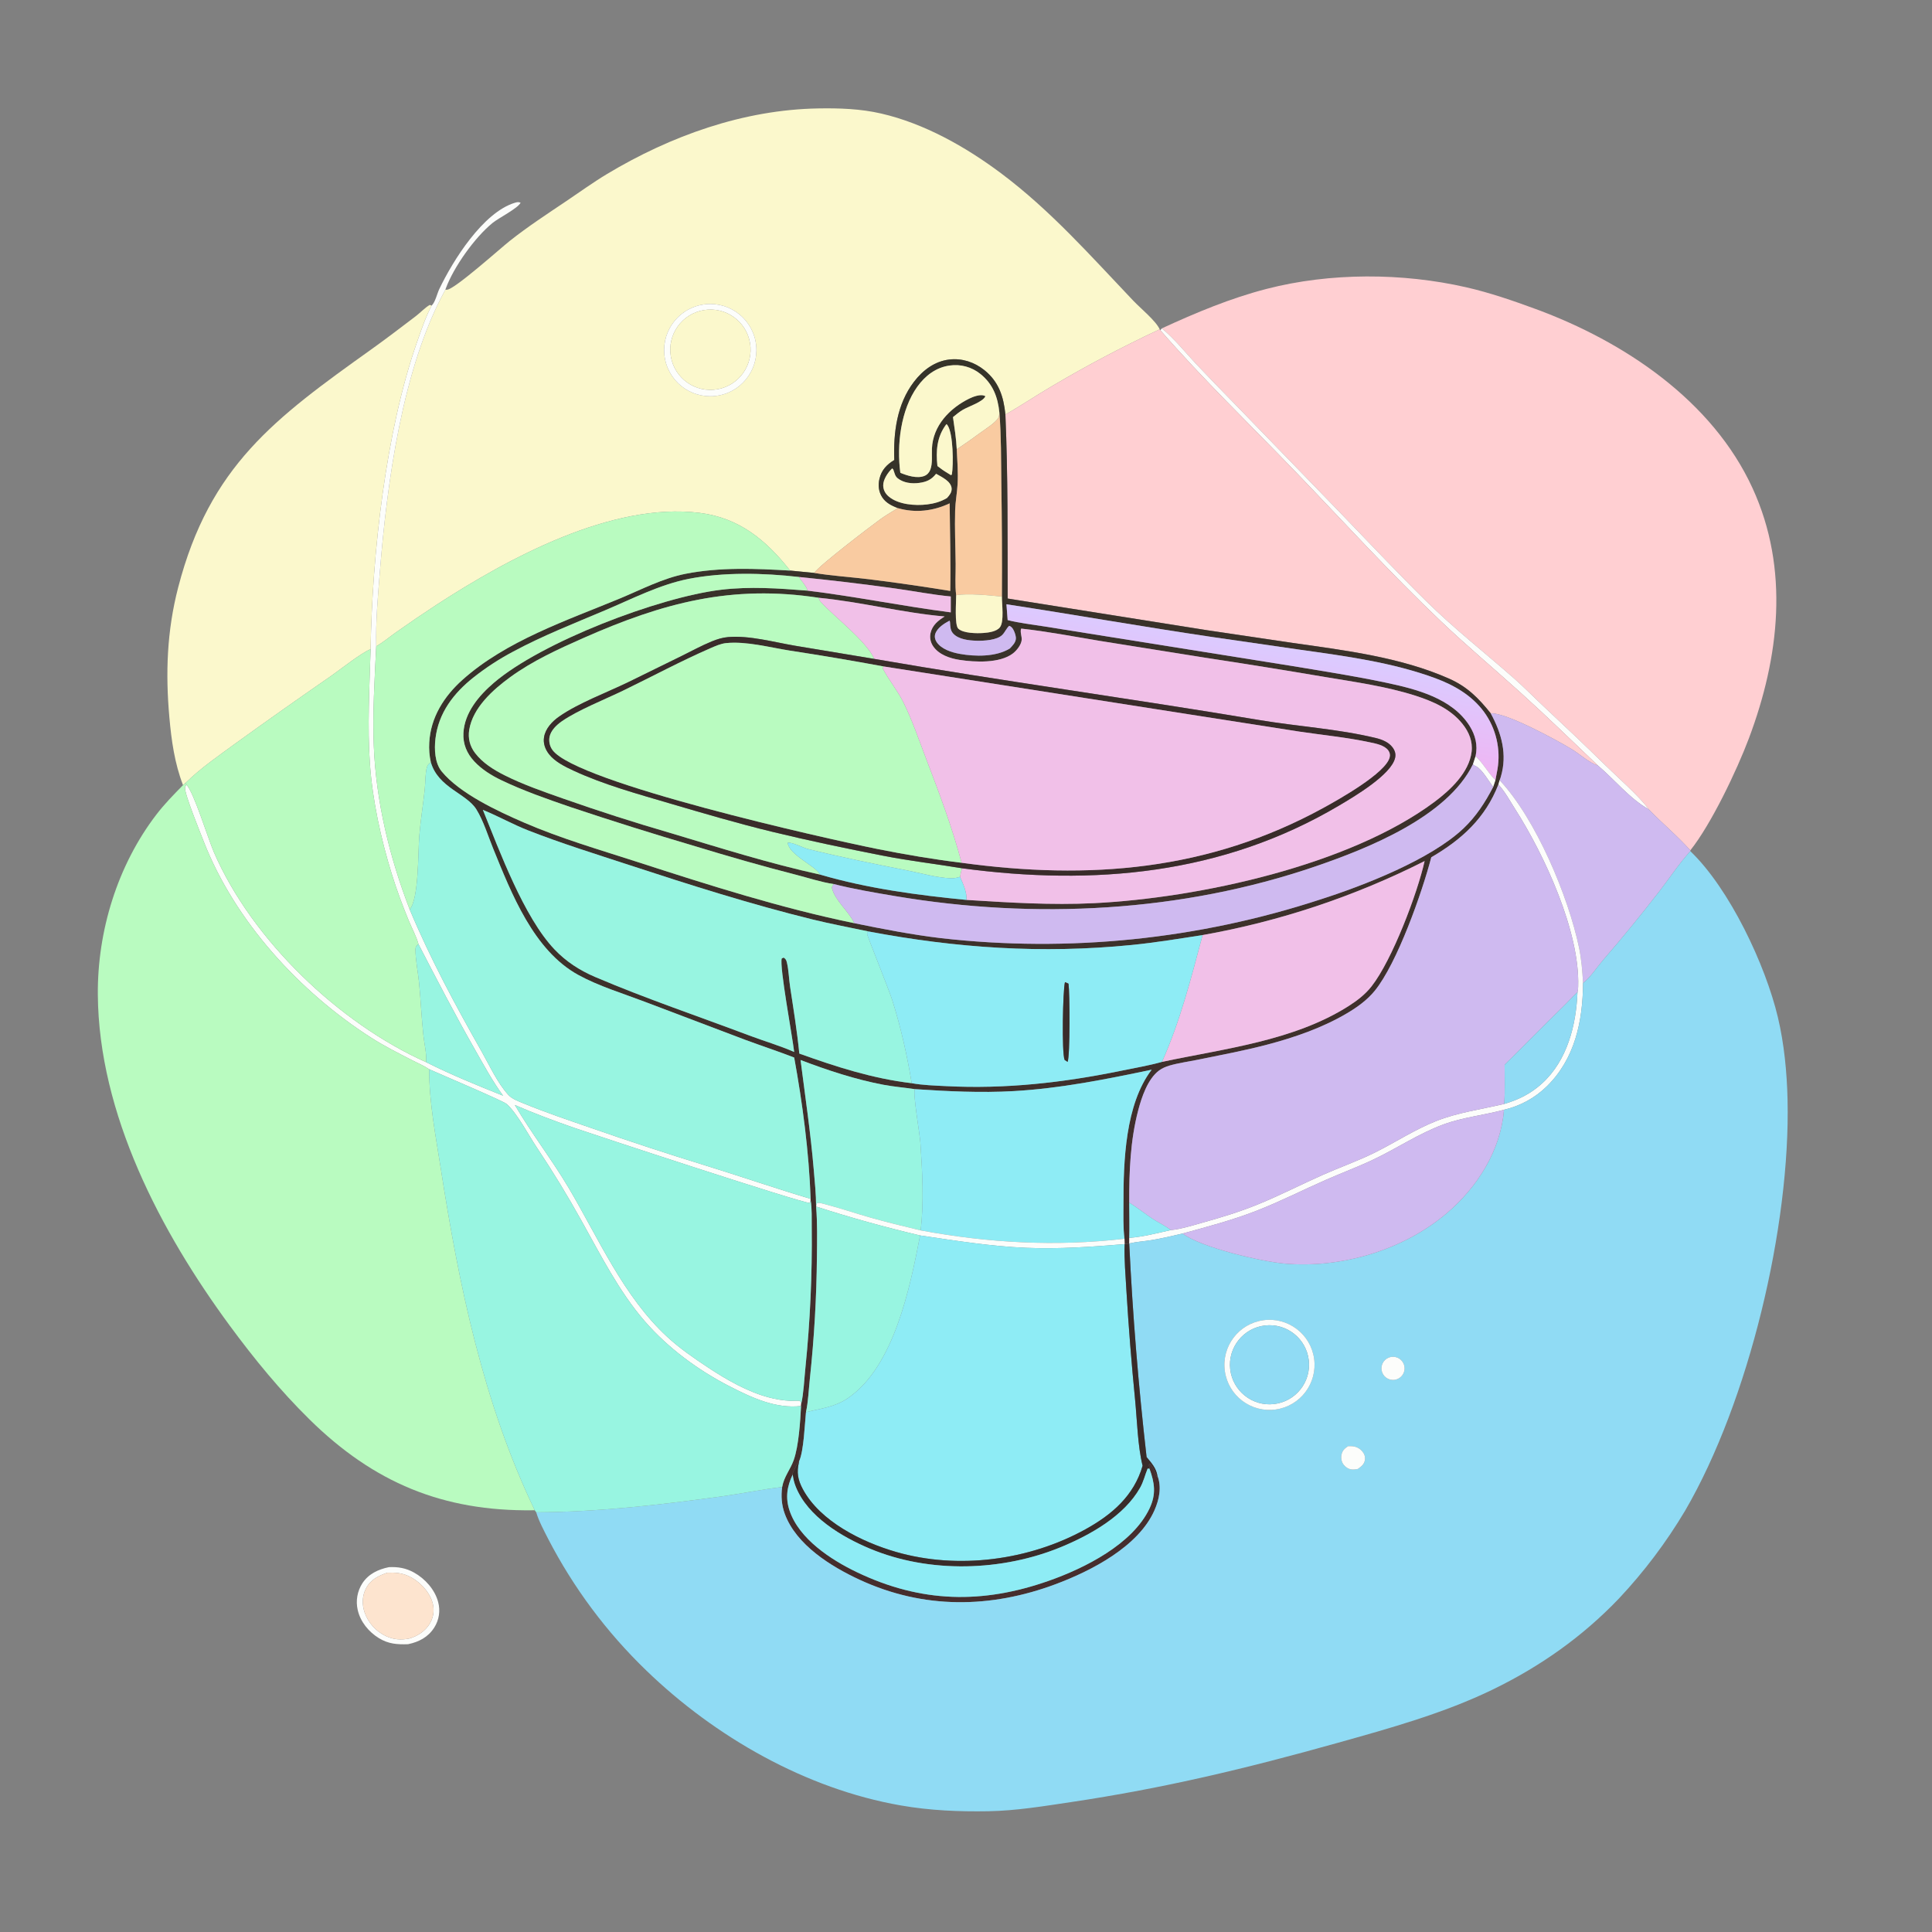 <svg width="1024" height="1024" viewBox="0 0 1024 1024" fill="none" xmlns="http://www.w3.org/2000/svg">
<rect x="0" y="0" width="1024" height="1024" fill="#808080" stroke="none"/>
<path d="M199.409 342.533C199.075 329.448 200.294 316.02 201.34 302.985C205.086 256.27 213.24 194.976 236.033 153.596C236.341 153.582 236.649 153.58 236.956 153.554C241.175 153.197 265.066 131.74 270.228 127.651C279.753 120.107 290.104 113.345 300.181 106.569C307.327 101.764 314.337 96.668 321.72 92.236C355.477 71.974 394.052 58.149 433.64 57.468C444.855 57.275 456.022 57.638 467.001 60.165C489.849 65.424 511.787 77.799 530.434 91.737C556.839 111.474 578.11 135.685 600.694 159.416C604.344 163.25 612.744 170.143 614.652 174.54C595.154 183.652 576.11 193.704 557.586 204.661C549.262 209.521 541.292 214.965 532.881 219.694C531.913 210.175 529.392 202.314 521.687 196.137C516.49 191.971 509.911 189.779 503.241 190.547C495.4 191.449 489.098 196.244 484.436 202.341C475.358 214.213 473.478 229.305 473.986 243.82C470.021 246.235 467.259 249.072 466.143 253.73C465.319 257.166 465.673 260.68 467.657 263.652C469.65 266.638 472.638 268 475.862 269.32C472.711 271.242 469.506 273.104 466.513 275.27C461.083 279.2 433.86 299.963 431.561 303.665C427.307 303.212 423.048 302.796 418.786 302.419C406.112 286.294 391.817 274.436 370.779 271.827C324.19 266.051 269.383 295.898 231.504 320.45C224.191 325.238 216.964 330.156 209.826 335.202C206.445 337.586 202.998 340.514 199.409 342.533ZM371.692 161.594C358.436 164.227 349.83 177.114 352.476 190.367C355.123 203.62 368.019 212.213 381.27 209.552C394.5 206.896 403.078 194.023 400.435 180.789C397.792 167.556 384.928 158.965 371.692 161.594Z" fill="#FBF8CC"/>
<path d="M236.033 153.596C213.24 194.976 205.086 256.27 201.34 302.985C200.294 316.02 199.075 329.448 199.409 342.533C198.549 360.077 197.422 377.924 198.128 395.479C199.31 424.866 206.545 454.675 217.146 482.024C228.024 508.071 241.422 532.876 255.324 557.419C259.48 564.756 263.733 574.106 269.446 580.33C271.511 582.579 275.024 583.792 277.795 584.93C289.304 589.656 301.167 593.644 312.922 597.714C334.008 605.064 355.231 612.016 376.58 618.566C394.296 624.073 411.875 630.129 429.653 635.418L429.634 636.048L429.262 637.579C426.013 638.03 313.062 600.833 304.132 597.709C293.575 594.016 283.145 590.147 272.887 585.678C281.67 600.682 292.479 614.531 301.377 629.547C317.308 656.433 330.327 687.03 353.648 708.558C360.304 714.702 367.876 719.91 375.421 724.89C385.188 731.337 396.205 737.672 407.596 740.674C411.331 741.674 415.162 742.277 419.024 742.473C419.962 742.52 423.399 742.249 423.973 742.548C424.226 742.68 424.339 742.987 424.521 743.206L424.623 744.371L424.571 745.216C411.141 746.75 398.483 740.813 386.807 734.834C370.017 726.237 353.904 714.364 341.556 700.067C328.076 684.457 318.354 665.171 308.324 647.238C300.991 634.015 293.122 621.098 284.736 608.519C280.2 601.795 274.295 590.372 268.627 585.196C266.762 583.493 233.099 569.287 227.48 566.716C224.672 564.826 221.278 563.41 218.261 561.853C211.014 558.115 203.686 554.453 196.809 550.053C158.811 525.744 124.38 488.191 107.891 445.777C106.238 441.524 97.651 420.532 98.085 417.497C98.167 416.917 98.553 416.423 98.788 415.886C102.701 419.735 110.274 444.555 113.404 451.77C133.58 498.274 179.742 542.377 225.884 562.996C239.067 569.603 252.941 575.278 266.636 580.737C260.909 572.89 256.275 564.254 251.465 555.83C241.066 537.617 231.448 519.022 221.798 500.404C220.636 496.186 218.234 491.821 216.559 487.742C213.26 479.703 210.196 471.469 207.627 463.168C201.868 444.563 197.466 424.358 196.067 404.918C194.664 385.41 195.832 363.781 196.429 344.092C197.254 293.811 204.422 228.516 221.072 181.183C223.353 174.699 225.551 168.032 228.785 161.95C230.668 160.246 231.665 155.658 232.826 153.226C240.031 138.131 255.942 112.642 272.868 107.479C273.987 107.138 274.865 106.935 275.934 107.465C274.308 110.532 264.412 115.457 261.115 118.128C251.663 125.788 240.493 141.497 236.316 152.803C236.219 153.066 236.128 153.332 236.033 153.596Z" fill="#FCFDFB"/>
<path d="M615.781 174.054C633.816 165.739 652.143 158.064 671.424 153.092C705.062 144.419 743.322 144.537 777.128 152.267C789.63 155.126 802.001 159.389 814.02 163.813C860.777 181.023 907.583 212.245 928.898 258.76C948.566 301.679 943.102 348.365 926.97 391.289C920.593 408.259 906.985 436.826 895.913 450.7C889.014 442.958 880.996 436.379 873.823 428.918C869.09 422.224 857.122 411.766 850.746 405.494C839.965 394.89 829.001 384.552 817.967 374.218C812.807 369.385 807.857 364.312 802.552 359.637C786.884 345.829 770.545 333.06 755.653 318.353C739.831 302.727 724.613 286.573 709.187 270.565L654.718 214.385C647.683 207.23 640.712 200.011 633.805 192.731C628.014 186.506 622.359 179.427 615.781 174.054Z" fill="#FFCFD2"/>
<path d="M97.004 416.136C92.553 404.6 90.882 392.583 89.78 380.334C87.659 356.746 88.468 334.326 94.449 311.289C111.164 246.911 145.729 221.638 196.812 185.168C204.747 179.503 212.531 173.535 220.295 167.635C222.776 165.749 225.105 163.174 227.757 161.612L228.785 161.95C225.551 168.032 223.353 174.699 221.072 181.183C204.422 228.516 197.254 293.811 196.429 344.092C191.626 345.908 180.515 354.759 175.39 358.332C158.404 370.067 141.538 381.974 124.794 394.052C115.834 400.615 106.25 407.171 98.335 414.983L97.004 416.136Z" fill="#FBF8CC"/>
<path d="M381.27 209.552C368.019 212.213 355.123 203.62 352.476 190.367C349.83 177.114 358.436 164.227 371.692 161.594C384.928 158.965 397.792 167.556 400.435 180.789C403.078 194.023 394.5 206.896 381.27 209.552ZM373.14 164.349C361.474 166.236 353.578 177.263 355.549 188.915C357.52 200.566 368.604 208.383 380.241 206.328C391.76 204.294 399.48 193.346 397.529 181.813C395.578 170.279 384.687 162.481 373.14 164.349Z" fill="#FCFDFB"/>
<path d="M380.241 206.328C368.604 208.383 357.52 200.566 355.549 188.915C353.578 177.263 361.474 166.236 373.14 164.349C384.687 162.481 395.578 170.279 397.529 181.813C399.48 193.346 391.76 204.294 380.241 206.328Z" fill="#FBF8CC"/>
<path d="M615.023 175.036L615.781 174.054C622.359 179.427 628.014 186.506 633.805 192.731C640.712 200.011 647.683 207.23 654.718 214.385L709.187 270.565C724.613 286.573 739.831 302.727 755.653 318.353C770.545 333.06 786.884 345.829 802.552 359.637C807.857 364.312 812.807 369.385 817.967 374.218C829.001 384.552 839.965 394.89 850.746 405.494C857.122 411.766 869.09 422.224 873.823 428.918C863.781 423.331 855.716 413.149 846.938 405.747C833.292 392.762 819.854 379.665 805.86 367.042C791.86 354.415 777.474 342.349 763.788 329.351C736.888 303.8 711.815 276.13 686.057 249.425C662.256 224.75 637.537 200.916 615.023 175.036Z" fill="#FCFDFB"/>
<path d="M532.881 219.694C541.292 214.965 549.262 209.521 557.586 204.661C576.11 193.704 595.154 183.652 614.652 174.54L615.023 175.036C637.537 200.916 662.256 224.75 686.057 249.425C711.815 276.13 736.888 303.8 763.788 329.351C777.474 342.349 791.86 354.415 805.86 367.042C819.854 379.665 833.292 392.762 846.938 405.747C842.322 404.307 837.312 399.676 833.118 397.118C825.29 392.342 798.007 377.507 790.119 378.094C783.629 370.004 777.696 363.968 768.01 359.676C742.256 348.263 712.461 344.655 684.814 340.708L639.827 334.04L534.085 317.239C534.001 284.747 534.273 252.163 532.881 219.694Z" fill="#FFCFD2"/>
<path d="M473.986 243.82C473.478 229.305 475.358 214.213 484.436 202.341C489.098 196.244 495.4 191.449 503.241 190.547C509.911 189.779 516.49 191.971 521.687 196.137C529.392 202.314 531.913 210.175 532.881 219.694C534.273 252.163 534.001 284.747 534.085 317.239L639.827 334.04L684.814 340.708C712.461 344.655 742.256 348.263 768.01 359.676C777.696 363.968 783.629 370.004 790.119 378.094C795.859 388.605 798.999 399.858 795.47 411.692C795.288 412.302 795.093 412.96 794.822 413.539L794.18 415.803C787.249 433.608 774.829 444.935 758.609 454.376C753.812 472.819 740.571 510.566 728.603 525.186C724.585 530.095 719.416 533.811 713.994 537.025C700.98 544.741 686.076 549.882 671.47 553.719C659.304 556.915 646.857 559.225 634.535 561.742C629.696 562.73 624.601 563.4 619.873 564.776C617.909 565.348 615.961 566.178 614.309 567.4C608.305 571.844 605.047 581.695 603.246 588.589C599.088 604.501 598.444 621.032 598.512 637.391C598.527 643.611 598.723 649.887 598.538 656.101L598.512 659.059L596.082 659.416L596 656.563C595.226 650.483 595.467 644.065 595.459 637.94C595.429 615.497 596.381 585.361 610.405 566.966C586.198 572.039 562.087 576.891 537.326 578.306C519.935 579.3 502.257 578.433 484.902 577.266C479.401 576.44 473.828 575.995 468.358 574.972C453.489 572.193 438.414 567.196 424.31 561.825C426.768 581.196 429.665 600.463 431.303 619.933C431.847 626.404 432.559 632.998 432.553 639.494C433.268 648.25 433.072 657.202 432.985 665.983C432.795 687.507 431.558 709.009 429.277 730.413C428.641 736.309 428.412 742.76 427.174 748.518C426.515 755.071 426.041 768.815 423.595 774.409C422.089 776.43 421.121 778.715 420.058 780.988L420.147 781.561C417.113 787.81 416.211 793.88 418.467 800.608C423.531 815.709 440.476 826.722 454.065 833.245C488.134 849.599 520.691 850.267 555.953 837.831C574.741 831.206 600.318 818.517 609.312 799.436C612.865 791.898 611.983 785.969 609.262 778.458L608.934 776.446L609.456 775.862C611.158 777.316 612.176 780.721 613.103 782.778L613.427 782.047C615.825 788.104 614.416 794.782 611.862 800.556C603.372 819.756 578.384 832.585 559.61 839.612C525.049 852.549 489.559 852.975 455.685 837.33C440.551 830.34 421.972 818.863 415.932 802.317C414.251 797.711 413.907 792.988 414.561 788.153C415.584 782.5 418.852 779.03 420.689 773.858C423.356 766.35 424.154 753.296 424.571 745.216L424.623 744.371C425.998 738.207 426.216 731.312 426.876 725.006C429.391 700.323 430.511 675.517 430.233 650.707C430.145 645.974 430.46 640.692 429.634 636.048L429.653 635.418C428.777 610.66 425.383 584.865 420.94 560.516C412.343 557.19 403.531 554.3 394.882 551.093L341.642 530.919C330.147 526.539 317.382 522.686 306.598 516.79C282.819 503.788 271.11 473.608 261.361 449.685C258.66 443.057 256.257 435.085 252.503 429.019C247.231 420.499 232.282 417.57 228.349 404.023C227.582 400.587 227.303 397.062 227.517 393.549C228.251 380.206 235.36 369.065 245.099 360.344C268.169 339.682 300.291 328.898 328.445 317.249C339.893 312.512 351.155 306.52 363.398 304.116C381.564 300.548 400.422 301.339 418.786 302.419C423.048 302.796 427.307 303.212 431.561 303.665C441.135 305.238 451.082 305.857 460.74 307.027C475.084 308.818 489.392 310.878 503.657 313.207C503.947 297.762 503.476 282.238 503.332 266.787C494.661 270.898 485.144 272.019 475.862 269.32C472.638 268 469.65 266.638 467.657 263.652C465.673 260.68 465.319 257.166 466.143 253.73C467.259 249.072 470.021 246.235 473.986 243.82ZM529.7 218.718C528.874 210.489 526.308 203.574 519.646 198.213C515.053 194.502 509.117 192.882 503.276 193.745C496.064 194.751 490.371 199.144 486.221 204.925C477.353 217.279 475.23 235.866 477.191 250.588C480.793 252.102 486.133 253.794 489.955 252.242C491.465 251.628 492.52 250.438 493.095 248.922C494.344 245.632 493.798 241.229 493.947 237.718C494.456 225.666 503.303 216.384 513.73 211.261C515.796 210.246 519.618 208.79 521.887 209.787C522.022 209.846 522.139 209.94 522.265 210.016C521.167 212.909 513.333 215.454 510.465 217.124C508.558 218.234 506.793 219.679 505.1 221.087C505.912 226.762 506.827 232.428 507.098 238.161C507.387 244.225 507.896 250.457 507.552 256.519C507.284 261.246 506.375 265.915 506.238 270.649C505.967 280.05 506.418 289.544 506.516 298.951C506.573 304.319 506.1 310.166 506.792 315.445C506.811 318.823 505.864 331.251 507.902 333.189C510.57 335.727 517.776 335.747 521.355 335.483C523.965 335.291 528.168 334.745 529.948 332.517C532.34 329.525 530.971 320.131 531.029 316.237C531.141 296.097 531.039 275.956 530.722 255.818C530.554 243.493 530.696 231.003 529.7 218.718ZM423.511 305.817C404.729 303.666 383.485 303.158 364.941 306.825C349.71 309.836 334.94 317.447 320.659 323.496C304.333 330.41 287.636 336.939 272.006 345.353C264.608 349.262 257.58 353.837 251.012 359.021C240.466 367.373 232.385 377.831 230.792 391.572C230.149 397.125 230.435 404.383 234.076 408.847C243.617 420.546 263.735 429.907 277.672 435.95C297.295 444.458 318.001 450.429 338.319 457.011C375.918 469.191 414.09 481.348 452.834 489.316C468.043 492.424 483.286 495.391 498.707 497.238C566.501 504.933 635.157 497.917 699.993 476.669C722.741 469.41 758.222 455.61 775.661 439.083C782.391 432.706 787.19 425.257 791.428 417.069L792.612 413.476C793 411.594 793.355 409.705 793.679 407.811C795.527 397.078 792.941 386.055 786.513 377.264C780.155 368.631 770.821 363.194 760.902 359.525C738.034 351.066 713.236 347.773 689.219 344.39L642.514 337.632C606.09 332.265 569.831 325.842 533.434 320.28C533.678 323.073 533.893 325.869 534.078 328.666C540.414 330.258 547.083 330.997 553.538 332.02L587.14 337.388L684.416 352.917C701.236 355.717 718.168 358.337 734.85 361.879C750.65 365.233 769.617 370.087 778.866 384.653C781.987 389.57 783.356 395.06 782.076 400.798L780.679 405.11C767.053 432.948 725.107 449.663 697.19 459.217C626.16 483.526 548.507 487.422 474.755 475.003C463.76 473.152 452.754 471.312 441.937 468.575C435.273 467.606 428.295 465.276 421.758 463.603C403.82 459.012 386.167 453.919 368.458 448.527C346.275 442.001 324.214 435.069 302.284 427.737C289.964 423.499 277.58 419.195 265.813 413.566C260.514 411.032 255.438 407.897 251.394 403.579C247.437 399.355 245.31 394.313 245.628 388.476C246.218 377.63 253.909 368.609 261.784 361.872C286.951 340.339 349.088 316.571 382.096 312.599C397.562 310.738 412.591 311.846 428.027 313.052C453.425 316.134 478.544 321.309 503.927 324.568L503.923 316.136C494.15 315.224 484.287 313.273 474.552 311.915C457.579 309.556 440.562 307.523 423.511 305.817ZM434.01 316.847C387.777 309.741 351.338 319.537 309.227 338.162C295.863 344.073 282.253 350.277 270.391 358.924C261.308 365.545 250.598 375.077 248.703 386.806C247.971 391.337 249.032 395.488 251.812 399.137C255.806 404.381 261.717 408.044 267.525 410.956C277.442 415.927 288.135 419.606 298.578 423.286C317.218 429.848 336.036 435.891 355.011 441.407C381.417 449.318 407.746 457.671 434.7 463.558C459.901 470.926 486.145 474.434 512.215 476.98C534.803 478.383 557.24 479.808 579.897 478.694C635.204 475.972 715.108 458.744 760.342 424.986C768.694 418.752 778.645 409.455 779.974 398.502C780.648 392.947 778.562 387.963 775.143 383.673C768.813 375.732 759.348 371.645 749.915 368.642C734.639 363.78 718.328 361.511 702.546 358.868C681.166 355.237 659.754 351.79 638.314 348.529L582.83 339.668C569.03 337.367 555.168 334.695 541.261 333.172C540.511 334.788 541.697 337.336 541.51 339.217C541.254 341.805 538.823 344.848 536.833 346.36C529.854 351.663 516.733 351.015 508.537 349.746C503.449 348.957 497.685 347.02 494.632 342.591C493.187 340.493 492.655 337.961 493.222 335.47C494.166 331.328 497.271 328.854 500.695 326.74C478.293 324.822 456.381 318.997 434.01 316.847ZM460.377 493.701C450.448 491.582 440.48 489.75 430.617 487.322C398.074 479.313 365.79 469.065 333.941 458.629C315.813 452.689 297.705 447.082 279.925 440.125C271.737 436.922 264.062 432.564 255.943 429.263C264.816 451.143 277.691 486.125 293.867 503.168C299.98 509.608 307.213 514.297 315.356 517.777C342.105 529.207 370.032 538.613 397.251 548.876C405.054 551.818 413.32 554.208 420.928 557.565C420.016 549.563 413.039 512.169 414.334 508.023L415.331 507.538C416.49 508.264 416.766 508.859 417.084 510.204C418.051 514.295 418.139 518.824 418.772 522.999C420.556 534.767 422.489 546.569 423.655 558.417C443.353 565.467 462.373 571.626 483.228 574.12C489.074 575.179 495.469 575.363 501.409 575.669C532.97 577.298 563.61 573.811 594.503 567.472C601.611 566.014 608.888 564.775 615.877 562.821C648.852 555.793 685.706 551.7 714.783 533.233C719.313 530.356 723.594 527.06 726.927 522.816C737.9 508.848 751.209 473.616 755.076 456.382C717.972 475.125 678.327 488.341 637.398 495.609C624.88 497.547 612.356 499.616 599.747 500.868C552.322 505.578 507.098 502.528 460.377 493.701ZM501.624 224.794C496.511 231.475 495.999 238.967 496.851 247.009C498.596 248.361 500.313 249.609 502.221 250.722L504.019 251.841L504.508 251.5C505.399 246.324 505.261 229.885 502.241 225.429C501.997 225.07 501.912 225.026 501.624 224.794ZM472.864 248.262C470.678 250.383 468.08 254.07 468.121 257.29C468.152 259.714 469.278 261.693 471.117 263.226C476.195 267.459 485.006 268.131 491.364 267.362C495.119 266.907 498.627 265.917 501.9 263.971C503.213 262.521 504.478 261.036 504.385 258.948C504.299 257.046 502.872 255.404 501.419 254.312C499.793 253.091 497.939 252.076 496.148 251.114C493.692 254.271 491.054 255.446 487.095 255.965C483.281 256.464 478.95 255.973 475.831 253.536C474.71 252.661 474.429 251.746 474.009 250.48L473.681 249.518L473.449 248.8L472.864 248.262ZM503.285 328.957C500.46 330.43 496.75 332.762 495.701 336.006C495.246 337.415 495.566 338.95 496.352 340.173C498.837 344.038 504.32 345.767 508.623 346.55C516.88 348.052 527.862 348.215 535.233 343.713C536.644 342.202 538.403 340.547 538.443 338.313C538.472 336.728 537.33 333.45 536.07 332.385C535.547 331.943 535.438 331.937 534.879 331.698C533.437 333.042 532.692 334.995 531.334 336.421C528.559 339.335 521.475 339.713 517.564 339.599C513.54 339.481 508.092 338.926 505.219 335.806C503.708 334.165 503.693 332.284 503.552 330.186C503.498 329.384 503.558 329.712 503.285 328.957Z" fill="url(#paint0_linear_407_419)"/>
<path d="M477.191 250.588C475.23 235.866 477.353 217.279 486.221 204.925C490.371 199.144 496.064 194.751 503.276 193.745C509.117 192.882 515.053 194.502 519.646 198.213C526.308 203.574 528.874 210.489 529.7 218.718C529.607 219.307 529.569 220.752 529.307 221.216C527.702 224.058 522.552 227.235 519.908 229.16C515.708 232.259 511.437 235.26 507.098 238.161C506.827 232.428 505.912 226.762 505.1 221.087C506.793 219.679 508.558 218.234 510.465 217.124C513.333 215.454 521.167 212.909 522.265 210.016C522.139 209.94 522.022 209.846 521.887 209.787C519.618 208.79 515.796 210.246 513.73 211.261C503.303 216.384 494.456 225.666 493.947 237.718C493.798 241.229 494.344 245.632 493.095 248.922C492.52 250.438 491.465 251.628 489.955 252.242C486.133 253.794 480.793 252.102 477.191 250.588Z" fill="#FBF8CC"/>
<path d="M529.7 218.718C530.696 231.003 530.554 243.493 530.722 255.818C531.039 275.956 531.141 296.097 531.029 316.237C524.442 315.493 513.183 314.412 506.792 315.445C506.1 310.166 506.573 304.319 506.516 298.951C506.418 289.544 505.967 280.05 506.238 270.649C506.375 265.915 507.284 261.246 507.552 256.519C507.896 250.457 507.387 244.225 507.098 238.161C511.437 235.26 515.708 232.259 519.908 229.16C522.552 227.235 527.702 224.058 529.307 221.216C529.569 220.752 529.607 219.307 529.7 218.718Z" fill="#F9CBA1"/>
<path d="M496.851 247.009C495.999 238.967 496.511 231.475 501.624 224.794C501.912 225.026 501.997 225.07 502.241 225.429C505.261 229.885 505.399 246.324 504.508 251.5L504.019 251.841L502.221 250.722C500.313 249.609 498.596 248.361 496.851 247.009Z" fill="#FBF8CC"/>
<path d="M501.9 263.971C498.627 265.917 495.119 266.907 491.364 267.362C485.006 268.131 476.195 267.459 471.117 263.226C469.278 261.693 468.152 259.714 468.121 257.29C468.08 254.07 470.678 250.383 472.864 248.262L473.449 248.8L473.681 249.518L474.009 250.48C474.429 251.746 474.71 252.661 475.831 253.536C478.95 255.973 483.281 256.464 487.095 255.965C491.054 255.446 493.692 254.271 496.148 251.114C497.939 252.076 499.793 253.091 501.419 254.312C502.872 255.404 504.299 257.046 504.385 258.948C504.478 261.036 503.213 262.521 501.9 263.971Z" fill="#FBF8CC"/>
<path d="M475.862 269.32C485.144 272.019 494.661 270.898 503.332 266.787C503.476 282.238 503.947 297.762 503.657 313.207C489.392 310.878 475.084 308.818 460.74 307.027C451.082 305.857 441.135 305.238 431.561 303.665C433.86 299.963 461.083 279.2 466.513 275.27C469.506 273.104 472.711 271.242 475.862 269.32Z" fill="#F9CBA1"/>
<path d="M418.786 302.419C400.422 301.339 381.564 300.548 363.398 304.116C351.155 306.52 339.893 312.512 328.445 317.249C300.291 328.898 268.169 339.682 245.099 360.344C235.36 369.065 228.251 380.206 227.517 393.549C227.303 397.062 227.582 400.587 228.349 404.023C227.37 404.852 226.68 405.223 226.312 406.528C225.308 410.088 225.523 414.755 225.12 418.479C224.236 426.665 222.908 434.792 222.235 443.006C221.532 451.594 222.057 476.423 217.146 482.024C206.545 454.675 199.31 424.866 198.128 395.479C197.422 377.924 198.549 360.077 199.409 342.533C202.998 340.514 206.445 337.586 209.826 335.202C216.964 330.156 224.191 325.238 231.504 320.45C269.383 295.898 324.19 266.051 370.779 271.827C391.817 274.436 406.112 286.294 418.786 302.419Z" fill="#B9FBC0"/>
<path d="M452.834 489.316C414.09 481.348 375.918 469.191 338.319 457.011C318.001 450.429 297.295 444.458 277.672 435.95C263.735 429.907 243.617 420.546 234.076 408.847C230.435 404.383 230.149 397.125 230.792 391.572C232.385 377.831 240.466 367.373 251.012 359.021C257.58 353.837 264.608 349.262 272.006 345.353C287.636 336.939 304.333 330.41 320.659 323.496C334.94 317.447 349.71 309.836 364.941 306.825C383.485 303.158 404.729 303.666 423.511 305.817C424.749 307.916 427.636 310.805 428.027 313.052C412.591 311.846 397.562 310.738 382.096 312.599C349.088 316.571 286.951 340.339 261.784 361.872C253.909 368.609 246.218 377.63 245.628 388.476C245.31 394.313 247.437 399.355 251.394 403.579C255.438 407.897 260.514 411.032 265.813 413.566C277.58 419.195 289.964 423.499 302.284 427.737C324.214 435.069 346.275 442.001 368.458 448.527C386.167 453.919 403.82 459.012 421.758 463.603C428.295 465.276 435.273 467.606 441.937 468.575C441.448 469.357 440.755 469.901 441.003 470.854C442.736 477.496 449.945 483.081 452.834 489.316Z" fill="#B9FBC0"/>
<path d="M423.511 305.817C440.562 307.523 457.579 309.556 474.552 311.915C484.287 313.273 494.15 315.224 503.923 316.136L503.927 324.568C478.544 321.309 453.425 316.134 428.027 313.052C427.636 310.805 424.749 307.916 423.511 305.817Z" fill="#F1C0E8"/>
<path d="M434.7 463.558C407.746 457.671 381.417 449.318 355.011 441.407C336.036 435.891 317.218 429.848 298.578 423.286C288.135 419.606 277.442 415.927 267.525 410.956C261.717 408.044 255.806 404.381 251.812 399.137C249.032 395.488 247.971 391.337 248.703 386.806C250.598 375.077 261.308 365.545 270.391 358.924C282.253 350.277 295.863 344.073 309.227 338.162C351.338 319.537 387.777 309.741 434.01 316.847C434.199 317.735 434.39 318.283 435.013 318.971C442.556 327.296 458.661 339.162 463.477 349.25L421.512 342.271C410.226 340.374 397.303 336.709 385.913 337.661C382.929 337.91 380.015 338.824 377.256 339.959C371.806 342.199 366.518 345.09 361.229 347.701L333.203 361.456C321.641 367.083 306.615 372.614 296.336 379.81C292.672 382.374 289.137 386.095 288.365 390.67C287.807 393.981 288.963 397.147 290.998 399.742C294.113 403.716 299.446 406.355 303.94 408.438C319.971 415.87 337.866 420.777 354.813 425.767C372.894 431.09 391.091 436.442 409.406 440.886C428.779 445.588 448.527 449.709 468.089 453.55C481.963 456.274 495.983 457.89 509.915 460.203C509.45 461.727 509.108 463.165 508.839 464.737C507.164 465.285 505.511 465.581 503.746 465.501C496.212 465.161 488.327 462.818 480.903 461.36C463.251 457.893 445.794 454.312 428.311 450.011C425.469 449.312 419.975 446.306 417.496 446.651C418.162 452.878 431.259 458.526 434.283 462.917C434.428 463.127 434.561 463.344 434.7 463.558Z" fill="#B9FBC0"/>
<path d="M506.792 315.445C513.183 314.412 524.442 315.493 531.029 316.237C530.971 320.131 532.34 329.525 529.948 332.517C528.168 334.745 523.965 335.291 521.355 335.483C517.776 335.747 510.57 335.727 507.902 333.189C505.864 331.251 506.811 318.823 506.792 315.445Z" fill="#FBF8CC"/>
<path d="M434.01 316.847C456.381 318.997 478.293 324.822 500.695 326.74C497.271 328.854 494.166 331.328 493.222 335.47C492.655 337.961 493.187 340.493 494.632 342.591C497.685 347.02 503.449 348.957 508.537 349.746C516.733 351.015 529.854 351.663 536.833 346.36C538.823 344.848 541.254 341.805 541.51 339.217C541.697 337.336 540.511 334.788 541.261 333.172C555.168 334.695 569.03 337.367 582.83 339.668L638.314 348.529C659.754 351.79 681.166 355.237 702.546 358.868C718.328 361.511 734.639 363.78 749.915 368.642C759.348 371.645 768.813 375.732 775.143 383.673C778.562 387.963 780.648 392.947 779.974 398.502C778.645 409.455 768.694 418.752 760.342 424.986C715.108 458.744 635.204 475.972 579.897 478.694C557.24 479.808 534.803 478.383 512.215 476.98C512.633 473.071 510.371 468.294 508.839 464.737C509.108 463.165 509.45 461.727 509.915 460.203C579.735 469.58 647.844 463.554 709.593 427.04C717.67 422.264 737.499 410.585 739.444 401.629C739.888 399.582 739.327 397.816 738.097 396.16C736.013 393.354 732.5 391.96 729.213 391.166C709.121 386.31 687.88 385.061 667.475 381.64C599.577 370.258 531.321 360.987 463.477 349.25C458.661 339.162 442.556 327.296 435.013 318.971C434.39 318.283 434.199 317.735 434.01 316.847Z" fill="#F1C0E8"/>
<path d="M782.076 400.798C783.356 395.06 781.987 389.57 778.866 384.653C769.617 370.087 750.65 365.233 734.85 361.879C718.168 358.337 701.236 355.717 684.416 352.917L587.14 337.388L553.538 332.02C547.083 330.997 540.414 330.258 534.078 328.666C533.893 325.869 533.678 323.073 533.434 320.28C569.831 325.842 606.09 332.265 642.514 337.632L689.219 344.39C713.236 347.773 738.034 351.066 760.902 359.525C770.821 363.194 780.155 368.631 786.513 377.264C792.941 386.055 795.527 397.078 793.679 407.811C793.355 409.705 793 411.594 792.612 413.476C788.683 409.586 786.161 404.544 782.076 400.798Z" fill="url(#paint1_linear_407_419)"/>
<path d="M535.233 343.713C527.862 348.215 516.88 348.052 508.623 346.55C504.32 345.767 498.837 344.038 496.352 340.173C495.566 338.95 495.246 337.415 495.701 336.006C496.75 332.762 500.46 330.43 503.285 328.957C503.558 329.712 503.498 329.384 503.552 330.186C503.693 332.284 503.708 334.165 505.219 335.806C508.092 338.926 513.54 339.481 517.564 339.599C521.475 339.713 528.559 339.335 531.334 336.421C532.692 334.995 533.437 333.042 534.879 331.698C535.438 331.937 535.547 331.943 536.07 332.385C537.33 333.45 538.472 336.728 538.443 338.313C538.403 340.547 536.644 342.202 535.233 343.713Z" fill="#CFBAF0"/>
<path d="M509.915 460.203C495.983 457.89 481.963 456.274 468.089 453.55C448.527 449.709 428.779 445.588 409.406 440.886C391.091 436.442 372.894 431.09 354.813 425.767C337.866 420.777 319.971 415.87 303.94 408.438C299.446 406.355 294.113 403.716 290.998 399.742C288.963 397.147 287.807 393.981 288.365 390.67C289.137 386.095 292.672 382.374 296.336 379.81C306.615 372.614 321.641 367.083 333.203 361.456L361.229 347.701C366.518 345.09 371.806 342.199 377.256 339.959C380.015 338.824 382.929 337.91 385.913 337.661C397.303 336.709 410.226 340.374 421.512 342.271L463.477 349.25C531.321 360.987 599.577 370.258 667.475 381.64C687.88 385.061 709.121 386.31 729.213 391.166C732.5 391.96 736.013 393.354 738.097 396.16C739.327 397.816 739.888 399.582 739.444 401.629C737.499 410.585 717.67 422.264 709.593 427.04C647.844 463.554 579.735 469.58 509.915 460.203ZM468.367 353.237C451.729 350.159 435.044 347.341 418.318 344.784C407.692 343.096 395.568 339.783 384.845 340.855C382.038 341.136 379.016 342.494 376.434 343.618C360.85 350.399 345.619 358.606 330.302 366.025C320.653 370.698 306.215 376.442 297.839 382.258C295.046 384.198 291.93 387.13 291.26 390.608C290.809 393.078 291.41 395.625 292.918 397.634C305.876 414.93 437.759 444.508 465.125 449.994C479.814 452.938 494.804 455.472 509.683 457.29C577.3 466.528 640.512 461.533 701.356 428.228C709.551 423.742 734.499 409.758 736.551 401.398C736.874 400.082 736.645 398.891 735.853 397.786C733.823 394.956 729.306 394.142 726.105 393.454C713.84 390.819 701.136 389.622 688.717 387.768L631.057 378.755L468.367 353.237Z" fill="#392C2A"/>
<path d="M468.367 353.237L467.842 354.203C471.114 360.514 475.711 365.908 478.902 372.378C483.531 381.763 486.919 391.771 490.65 401.537C497.712 420.02 504.594 438.129 509.683 457.29C494.804 455.472 479.814 452.938 465.125 449.994C437.759 444.508 305.876 414.93 292.918 397.634C291.41 395.625 290.809 393.078 291.26 390.608C291.93 387.13 295.046 384.198 297.839 382.258C306.215 376.442 320.653 370.698 330.302 366.025C345.619 358.606 360.85 350.399 376.434 343.618C379.016 342.494 382.038 341.136 384.845 340.855C395.568 339.783 407.692 343.096 418.318 344.784C435.044 347.341 451.729 350.159 468.367 353.237Z" fill="#B9FBC0"/>
<path d="M98.335 414.983C106.25 407.171 115.834 400.615 124.794 394.052C141.538 381.974 158.404 370.067 175.39 358.332C180.515 354.759 191.626 345.908 196.429 344.092C195.832 363.781 194.664 385.41 196.067 404.918C197.466 424.358 201.868 444.563 207.627 463.168C210.196 471.469 213.26 479.703 216.559 487.742C218.234 491.821 220.636 496.186 221.798 500.404C220.706 501.348 220.219 501.696 220.212 503.205C220.188 508.848 221.545 515.025 222.097 520.688C223 529.957 223.407 539.326 224.387 548.565C224.891 553.321 226.167 558.215 225.884 562.996C179.742 542.377 133.58 498.274 113.404 451.77C110.274 444.555 102.701 419.735 98.788 415.886L98.335 414.983Z" fill="#B9FBC0"/>
<path d="M509.683 457.29C504.594 438.129 497.712 420.02 490.65 401.537C486.919 391.771 483.531 381.763 478.902 372.378C475.711 365.908 471.114 360.514 467.842 354.203L468.367 353.237L631.057 378.755L688.717 387.768C701.136 389.622 713.84 390.819 726.105 393.454C729.306 394.142 733.823 394.956 735.853 397.786C736.645 398.891 736.874 400.082 736.551 401.398C734.499 409.758 709.551 423.742 701.356 428.228C640.512 461.533 577.3 466.528 509.683 457.29Z" fill="#F1C0E8"/>
<path d="M790.119 378.094C798.007 377.507 825.29 392.342 833.118 397.118C837.312 399.676 842.322 404.307 846.938 405.747C855.716 413.149 863.781 423.331 873.823 428.918C880.996 436.379 889.014 442.958 895.913 450.7L895.922 451.146C889.933 457.711 884.932 465.406 879.479 472.435C869.835 484.885 859.857 497.073 849.557 508.986C846.369 512.716 842.927 518.102 839.056 521.049C838.686 514.702 838.211 508.407 836.908 502.17C831.252 475.102 814.003 433.906 794.822 413.539C795.093 412.96 795.288 412.302 795.47 411.692C798.999 399.858 795.859 388.605 790.119 378.094Z" fill="#CFBAF0"/>
<path d="M782.076 400.798C786.161 404.544 788.683 409.586 792.612 413.476L791.428 417.069C789.037 414.068 785.693 407.918 782.408 406.181C781.209 405.547 782.362 406.348 781.148 405.467C780.989 405.352 780.835 405.229 780.679 405.11L782.076 400.798Z" fill="#FCFDFB"/>
<path d="M228.349 404.023C232.282 417.57 247.231 420.499 252.503 429.019C256.257 435.085 258.66 443.057 261.361 449.685C271.11 473.608 282.819 503.788 306.598 516.79C317.382 522.686 330.147 526.539 341.642 530.919L394.882 551.093C403.531 554.3 412.343 557.19 420.94 560.516C425.383 584.865 428.777 610.66 429.653 635.418C411.875 630.129 394.296 624.073 376.58 618.566C355.231 612.016 334.008 605.064 312.922 597.714C301.167 593.644 289.304 589.656 277.795 584.93C275.024 583.792 271.511 582.579 269.446 580.33C263.733 574.106 259.48 564.756 255.324 557.419C241.422 532.876 228.024 508.071 217.146 482.024C222.057 476.423 221.532 451.594 222.235 443.006C222.908 434.792 224.236 426.665 225.12 418.479C225.523 414.755 225.308 410.088 226.312 406.528C226.68 405.223 227.37 404.852 228.349 404.023Z" fill="#98F5E1"/>
<path d="M441.937 468.575C452.754 471.312 463.76 473.152 474.755 475.003C548.507 487.422 626.16 483.526 697.19 459.217C725.107 449.663 767.053 432.948 780.679 405.11C780.835 405.229 780.989 405.352 781.148 405.467C782.362 406.348 781.209 405.547 782.408 406.181C785.693 407.918 789.037 414.068 791.428 417.069C787.19 425.257 782.391 432.706 775.661 439.083C758.222 455.61 722.741 469.41 699.993 476.669C635.157 497.917 566.501 504.933 498.707 497.238C483.286 495.391 468.043 492.424 452.834 489.316C449.945 483.081 442.736 477.496 441.003 470.854C440.755 469.901 441.448 469.357 441.937 468.575Z" fill="#CFBAF0"/>
<path d="M794.18 415.803L794.822 413.539C814.003 433.906 831.252 475.102 836.908 502.17C838.211 508.407 838.686 514.702 839.056 521.049C838.908 541.299 834.754 561.174 819.825 575.801C813.554 581.941 805.708 586.229 797.154 588.191C786.561 591.093 775.505 592.141 765.153 595.938C752.012 600.758 740.452 608.64 727.888 614.597C719.721 618.47 711.197 621.635 702.921 625.27C690.501 630.725 678.433 636.89 665.773 641.809C653.125 646.723 639.896 650.187 626.833 653.788C621.372 655.071 615.859 656.365 610.322 657.285C606.45 657.928 602.302 658.152 598.512 659.059L598.538 656.101C605.915 655.525 613.32 653.579 620.538 651.973C626.173 651.415 632.05 649.508 637.498 647.993C647.407 645.237 657.269 642.213 666.799 638.321C678.437 633.569 689.687 627.774 701.178 622.673C710.247 618.646 719.627 615.37 728.533 610.964C739.571 605.503 749.654 598.765 761.183 594.191C772.704 589.619 785.235 587.965 797.258 585.108C804.903 582.887 811.461 579.601 817.374 574.191C830.716 561.985 835.395 543.347 836.098 525.842C836.405 524.848 836.428 523.867 836.461 522.837C837.406 493.776 818.557 453.071 803.002 428.732C800.276 424.465 797.63 419.515 794.18 415.803Z" fill="#FCFDFB"/>
<path d="M97.004 416.136L98.335 414.983L98.788 415.886C98.553 416.423 98.167 416.917 98.084 417.497C97.65 420.532 106.238 441.524 107.891 445.777C124.38 488.191 158.811 525.744 196.809 550.053C203.686 554.453 211.014 558.115 218.261 561.853C221.278 563.41 224.672 564.826 227.48 566.716C227.409 584.109 230.94 602.098 233.612 619.26C243.267 681.286 256.111 743.483 283.433 800.466L282.52 800.48C234.665 801.097 198.111 785.806 164.171 752.451C148.54 737.088 134.685 720.171 121.714 702.534C85.104 652.752 52.328 590.424 51.852 527.17C51.599 493.418 62.261 458.674 82.853 431.771C87.149 426.159 92.056 421.16 97.004 416.136Z" fill="#B9FBC0"/>
<path d="M758.609 454.376C774.829 444.935 787.249 433.608 794.18 415.803C797.63 419.515 800.276 424.465 803.002 428.732C818.557 453.071 837.406 493.776 836.461 522.837C836.428 523.867 836.405 524.848 836.098 525.842C833.604 528.103 831.438 530.65 829.026 532.993C818.387 543.327 808.072 553.967 797.477 564.339C797.462 571.204 797.781 578.274 797.258 585.108C785.235 587.965 772.704 589.619 761.183 594.191C749.654 598.765 739.571 605.503 728.533 610.964C719.627 615.37 710.247 618.646 701.178 622.673C689.687 627.774 678.437 633.569 666.799 638.321C657.269 642.213 647.407 645.237 637.498 647.993C632.05 649.508 626.173 651.415 620.538 651.973C617.8 649.734 614.059 648.053 611.064 646.087C606.807 643.293 602.84 640.074 598.512 637.391C598.444 621.032 599.088 604.501 603.246 588.589C605.047 581.695 608.305 571.844 614.309 567.4C615.961 566.178 617.909 565.348 619.873 564.776C624.601 563.4 629.696 562.73 634.535 561.742C646.857 559.225 659.304 556.915 671.47 553.719C686.076 549.882 700.98 544.741 713.994 537.025C719.416 533.811 724.585 530.095 728.603 525.186C740.571 510.566 753.812 472.819 758.609 454.376Z" fill="#CFBAF0"/>
<path d="M460.377 493.701C459.897 494.206 459.541 494.308 459.582 495.067C459.629 495.941 471.243 524.764 472.974 530.262C477.546 544.78 480.74 559.138 483.228 574.12C462.373 571.626 443.353 565.467 423.655 558.417C422.489 546.569 420.556 534.767 418.772 522.999C418.139 518.824 418.051 514.295 417.084 510.204C416.766 508.859 416.49 508.264 415.331 507.538L414.334 508.023C413.039 512.169 420.016 549.563 420.928 557.565C413.32 554.208 405.054 551.818 397.251 548.876C370.032 538.613 342.105 529.207 315.356 517.777C307.213 514.297 299.98 509.608 293.867 503.168C277.691 486.125 264.816 451.143 255.943 429.263C264.062 432.564 271.737 436.922 279.925 440.125C297.705 447.082 315.813 452.689 333.941 458.629C365.79 469.065 398.074 479.313 430.617 487.322C440.48 489.75 450.448 491.582 460.377 493.701Z" fill="#98F5E1"/>
<path d="M434.7 463.558C434.561 463.344 434.428 463.127 434.283 462.917C431.259 458.526 418.162 452.878 417.496 446.651C419.975 446.306 425.469 449.312 428.311 450.011C445.794 454.312 463.251 457.893 480.903 461.36C488.327 462.818 496.212 465.161 503.746 465.501C505.511 465.581 507.164 465.285 508.839 464.737C510.371 468.294 512.633 473.071 512.215 476.98C486.145 474.434 459.901 470.926 434.7 463.558Z" fill="#8EECF5"/>
<path d="M839.056 521.049C842.927 518.102 846.369 512.716 849.557 508.986C859.857 497.073 869.835 484.885 879.479 472.435C884.932 465.406 889.933 457.711 895.922 451.146C916.736 471.065 935.749 511.448 942.331 539.243C945.669 553.337 947.104 568.389 947.441 582.852C949.002 649.933 926.946 742.648 893.146 800.699C883.182 817.43 871.43 833.029 858.098 847.222C838.778 867.429 816.566 883.133 791.433 895.368C765.295 908.093 736.421 916.069 708.489 923.892C660.656 937.29 616.874 947.815 567.674 955.144C553.24 957.295 538.525 959.74 523.911 959.992C508.194 960.263 492.904 959.619 477.404 956.915C427.132 948.146 378.985 920.613 342.54 885.387C321.505 865.105 303.927 841.52 290.503 815.566C288.298 811.198 285.578 806.217 284.202 801.546C316.816 801.416 350.01 797.585 382.304 793.148C393.073 791.668 403.785 789.378 414.561 788.153C413.907 792.988 414.251 797.711 415.932 802.317C421.972 818.863 440.551 830.34 455.685 837.33C489.559 852.975 525.049 852.549 559.61 839.612C578.384 832.585 603.372 819.756 611.862 800.556C614.416 794.782 615.825 788.104 613.427 782.047C612.816 778.138 610.157 775.196 607.716 772.273C603.396 734.648 600.327 696.889 598.512 659.059C602.302 658.152 606.45 657.928 610.322 657.285C615.859 656.365 621.372 655.071 626.833 653.788C636.365 661.146 668.691 668.679 681.006 669.743C711.01 672.335 743.787 662.614 766.811 643.036C783.059 629.22 795.406 609.781 797.154 588.191C805.708 586.229 813.554 581.941 819.825 575.801C834.754 561.174 838.908 541.299 839.056 521.049ZM669.567 699.751C656.493 701.564 647.368 713.637 649.19 726.71C651.011 739.783 663.09 748.901 676.162 747.071C689.222 745.243 698.33 733.177 696.51 720.116C694.69 707.054 682.63 697.938 669.567 699.751ZM737.139 719.247C733.873 719.891 731.717 723.024 732.283 726.305C732.849 729.585 735.93 731.815 739.223 731.327C741.424 731 743.276 729.507 744.061 727.426C744.846 725.344 744.442 723 743.004 721.302C741.567 719.603 739.322 718.817 737.139 719.247ZM714.512 766.5C712.616 767.79 711.438 768.798 711 771.132C710.659 772.952 711.025 774.871 712.173 776.346C713.182 777.641 714.69 778.643 716.34 778.836C717.489 778.971 718.558 778.821 719.685 778.586C721.524 777.263 723.094 776.122 723.456 773.725C723.707 772.065 723.108 770.493 722.028 769.242C720.451 767.415 718.488 766.574 716.108 766.499C715.576 766.479 715.044 766.479 714.512 766.5Z" fill="#90DBF4"/>
<path d="M637.398 495.609C678.327 488.341 717.972 475.125 755.076 456.382C751.209 473.616 737.9 508.848 726.927 522.816C723.594 527.06 719.313 530.356 714.783 533.233C685.706 551.7 648.852 555.793 615.877 562.821C625.623 540.968 631.246 518.612 637.398 495.609Z" fill="#F1C0E8"/>
<path d="M483.228 574.12C480.74 559.138 477.546 544.78 472.974 530.262C471.243 524.764 459.629 495.941 459.582 495.067C459.541 494.308 459.897 494.206 460.377 493.701C507.098 502.528 552.322 505.578 599.747 500.868C612.356 499.616 624.88 497.547 637.398 495.609C631.246 518.612 625.623 540.968 615.877 562.821C608.888 564.775 601.611 566.014 594.503 567.472C563.61 573.811 532.97 577.298 501.409 575.669C495.469 575.363 489.074 575.179 483.228 574.12ZM564.451 520.566C563.331 524.608 562.674 558.021 564.268 561.779L565.86 562.822C567.207 559.424 567.029 526.083 566.327 521.372C565.687 521.045 565.143 520.777 564.451 520.566Z" fill="#8EECF5"/>
<path d="M225.884 562.996C226.167 558.215 224.891 553.321 224.387 548.565C223.407 539.326 223 529.957 222.097 520.688C221.545 515.025 220.188 508.848 220.212 503.205C220.219 501.696 220.706 501.348 221.798 500.404C231.448 519.022 241.066 537.617 251.465 555.83C256.275 564.254 260.909 572.89 266.636 580.737C252.941 575.278 239.067 569.603 225.884 562.996Z" fill="#98F5E1"/>
<path d="M565.86 562.822L564.268 561.779C562.674 558.021 563.331 524.608 564.451 520.566C565.143 520.777 565.687 521.045 566.327 521.372C567.029 526.083 567.207 559.424 565.86 562.822Z" fill="#392C2A"/>
<path d="M797.477 564.339C808.072 553.967 818.387 543.327 829.026 532.993C831.438 530.65 833.604 528.103 836.098 525.842C835.395 543.347 830.716 561.985 817.374 574.191C811.461 579.601 804.903 582.887 797.258 585.108C797.781 578.274 797.462 571.204 797.477 564.339Z" fill="#90DBF4"/>
<path d="M484.902 577.266C483.755 579.908 487.482 600.516 487.849 605.995C488.863 621.148 489.737 636.999 487.993 652.129C478.845 649.924 469.742 647.747 460.691 645.154C452.696 642.864 444.746 640.158 436.693 638.104C435.399 637.774 434.25 637.289 432.993 637.781L432.553 639.494C432.559 632.998 431.847 626.404 431.303 619.933C429.665 600.463 426.768 581.196 424.31 561.825C438.414 567.196 453.489 572.193 468.358 574.972C473.828 575.995 479.401 576.44 484.902 577.266Z" fill="#98F5E1"/>
<path d="M227.48 566.716C233.099 569.287 266.762 583.493 268.627 585.196C274.295 590.372 280.2 601.795 284.736 608.519C293.122 621.098 300.991 634.015 308.324 647.238C318.354 665.171 328.076 684.457 341.556 700.067C353.904 714.364 370.017 726.237 386.807 734.834C398.483 740.813 411.141 746.75 424.571 745.216C424.154 753.296 423.356 766.35 420.689 773.858C418.852 779.03 415.584 782.5 414.561 788.153C403.785 789.378 393.073 791.668 382.304 793.148C350.01 797.585 316.816 801.416 284.202 801.546L283.433 800.466C256.111 743.483 243.267 681.286 233.612 619.26C230.94 602.098 227.409 584.109 227.48 566.716Z" fill="#98F5E1"/>
<path d="M487.993 652.129C489.737 636.999 488.863 621.148 487.849 605.995C487.482 600.516 483.755 579.908 484.902 577.266C502.257 578.433 519.935 579.3 537.326 578.306C562.087 576.891 586.198 572.039 610.405 566.966C596.381 585.361 595.429 615.497 595.459 637.94C595.467 644.065 595.226 650.483 596 656.563C559.649 660.771 523.923 658.815 487.993 652.129Z" fill="#8EECF5"/>
<path d="M429.634 636.048C430.46 640.692 430.145 645.974 430.233 650.707C430.511 675.517 429.391 700.323 426.876 725.006C426.216 731.312 425.998 738.207 424.623 744.371L424.521 743.206C424.339 742.987 424.226 742.68 423.973 742.548C423.399 742.249 419.962 742.52 419.024 742.473C415.162 742.277 411.331 741.674 407.596 740.674C396.205 737.672 385.188 731.337 375.421 724.89C367.876 719.91 360.304 714.702 353.648 708.558C330.327 687.03 317.308 656.433 301.377 629.547C292.479 614.531 281.67 600.682 272.887 585.678C283.145 590.147 293.575 594.016 304.132 597.709C313.062 600.833 426.013 638.03 429.262 637.579L429.634 636.048Z" fill="#98F5E1"/>
<path d="M626.833 653.788C639.896 650.187 653.125 646.723 665.773 641.809C678.433 636.89 690.501 630.725 702.921 625.27C711.197 621.635 719.721 618.47 727.888 614.597C740.452 608.64 752.012 600.758 765.153 595.938C775.505 592.141 786.561 591.093 797.154 588.191C795.406 609.781 783.059 629.22 766.811 643.036C743.787 662.614 711.01 672.335 681.006 669.743C668.691 668.679 636.365 661.146 626.833 653.788Z" fill="#CFBAF0"/>
<path d="M432.553 639.494L432.993 637.781C434.25 637.289 435.399 637.774 436.693 638.104C444.746 640.158 452.696 642.864 460.691 645.154C469.742 647.747 478.845 649.924 487.993 652.129C523.923 658.815 559.649 660.771 596 656.563L596.082 659.416C578.705 660.838 561.353 662.09 543.905 661.366C525.038 660.583 506.335 657.564 487.68 654.816C469.103 650.462 450.712 645.35 432.553 639.494Z" fill="#FCFDFB"/>
<path d="M598.512 637.391C602.84 640.074 606.807 643.293 611.064 646.087C614.059 648.053 617.8 649.734 620.538 651.973C613.32 653.579 605.915 655.525 598.538 656.101C598.723 649.887 598.527 643.611 598.512 637.391Z" fill="#8EECF5"/>
<path d="M432.553 639.494C450.712 645.35 469.103 650.462 487.68 654.816C482.329 682.399 473.945 724.238 449.415 741.043C442.384 745.861 435.133 746.464 427.174 748.518C428.412 742.76 428.641 736.309 429.277 730.413C431.558 709.009 432.795 687.507 432.985 665.983C433.072 657.202 433.268 648.25 432.553 639.494Z" fill="#98F5E1"/>
<path d="M487.68 654.816C506.335 657.564 525.038 660.583 543.905 661.366C561.353 662.09 578.705 660.838 596.082 659.416C595.797 667.559 596.58 675.887 597.022 684.023C598.192 703.405 599.732 722.763 601.643 742.086C602.694 752.883 603.023 766.474 605.604 776.876C601.016 792.783 589.385 802.794 575.235 810.604C545.464 827.035 507.692 832.06 474.855 822.531C456.942 817.333 434.759 806.461 425.519 789.283C422.838 784.297 422.167 780.385 423.483 774.935C423.525 774.76 423.558 774.584 423.595 774.409C426.041 768.815 426.515 755.071 427.174 748.518C435.133 746.464 442.384 745.861 449.415 741.043C473.945 724.238 482.329 682.399 487.68 654.816Z" fill="#8EECF5"/>
<path d="M596.082 659.416L598.512 659.059C600.327 696.889 603.396 734.648 607.716 772.273C610.157 775.196 612.816 778.138 613.427 782.047L613.103 782.778C612.176 780.721 611.158 777.316 609.456 775.862L608.934 776.446L609.262 778.458L608.269 778.382C606.845 781.85 606.128 785.249 604.261 788.559C595.856 803.463 577.946 813.5 562.678 819.845C531.281 832.892 492.64 834.054 461.068 820.818C446.089 814.539 428.091 803.842 421.766 787.983C420.946 785.923 420.402 783.764 420.147 781.561L420.058 780.988C421.121 778.715 422.089 776.43 423.595 774.409C423.558 774.584 423.525 774.76 423.483 774.935C422.167 780.385 422.838 784.297 425.519 789.283C434.759 806.461 456.942 817.333 474.855 822.531C507.692 832.06 545.464 827.035 575.235 810.604C589.385 802.794 601.016 792.783 605.604 776.876C603.023 766.474 602.694 752.883 601.643 742.086C599.732 722.763 598.192 703.405 597.022 684.023C596.58 675.887 595.797 667.559 596.082 659.416Z" fill="#392C2A"/>
<path d="M676.162 747.071C663.09 748.901 651.011 739.783 649.19 726.71C647.368 713.637 656.493 701.564 669.567 699.751C682.63 697.938 694.69 707.054 696.51 720.116C698.33 733.177 689.222 745.243 676.162 747.071ZM670.512 702.531C659.008 703.828 650.734 714.208 652.036 725.712C653.338 737.216 663.721 745.485 675.225 744.179C686.722 742.873 694.985 732.497 693.684 721C692.383 709.502 682.01 701.235 670.512 702.531Z" fill="#FCFDFB"/>
<path d="M675.225 744.179C663.721 745.485 653.338 737.216 652.036 725.712C650.734 714.208 659.008 703.828 670.512 702.531C682.01 701.235 692.383 709.502 693.684 721C694.985 732.497 686.722 742.873 675.225 744.179Z" fill="#90DBF4"/>
<path d="M739.223 731.327C735.93 731.815 732.849 729.585 732.283 726.305C731.717 723.024 733.873 719.891 737.139 719.247C739.322 718.817 741.567 719.603 743.004 721.302C744.442 723 744.846 725.344 744.061 727.426C743.276 729.507 741.424 731 739.223 731.327Z" fill="#FCFDFB"/>
<path d="M719.685 778.586C718.558 778.821 717.489 778.971 716.34 778.836C714.69 778.643 713.182 777.641 712.173 776.346C711.025 774.871 710.659 772.952 711 771.132C711.438 768.798 712.616 767.79 714.512 766.5C715.044 766.479 715.576 766.479 716.108 766.499C718.488 766.574 720.451 767.415 722.028 769.242C723.108 770.493 723.707 772.065 723.456 773.725C723.094 776.122 721.524 777.263 719.685 778.586Z" fill="#FCFDFB"/>
<path d="M420.147 781.561C420.402 783.764 420.946 785.923 421.766 787.983C428.091 803.842 446.089 814.539 461.068 820.818C492.64 834.054 531.281 832.892 562.678 819.845C577.946 813.5 595.856 803.463 604.261 788.559C606.128 785.249 606.845 781.85 608.269 778.382L609.262 778.458C611.983 785.969 612.865 791.898 609.312 799.436C600.318 818.517 574.741 831.206 555.953 837.831C520.691 850.267 488.134 849.599 454.065 833.245C440.476 826.722 423.531 815.709 418.467 800.608C416.211 793.88 417.113 787.81 420.147 781.561Z" fill="#8EECF5"/>
<path d="M216.275 871.465C210.547 871.668 205.879 871.349 200.815 868.245C195.417 864.935 190.983 859.544 189.588 853.286C188.477 848.435 189.372 843.34 192.07 839.156C195.363 834.156 200.474 831.785 206.144 830.623C210.986 830.387 215.144 831.102 219.43 833.477C225.302 836.731 230.518 842.559 232.23 849.111C233.486 853.735 232.72 858.674 230.125 862.701C226.879 867.772 221.996 870.277 216.275 871.465ZM205.25 833.576C200.404 835.255 196.354 837.242 193.906 842.067C191.921 845.981 191.843 850.445 193.231 854.566C195.15 860.092 199.205 864.617 204.488 867.128C208.557 869.049 212.609 869.332 216.982 868.449C221.506 867.106 225.739 864.327 228.05 860.1C229.961 856.605 230.334 852.661 229.086 848.874C227.169 843.055 222.028 837.839 216.502 835.331C212.723 833.616 209.297 833.416 205.25 833.576Z" fill="#FCFDFB"/>
<path d="M216.982 868.449C212.609 869.332 208.557 869.049 204.488 867.128C199.205 864.617 195.15 860.092 193.231 854.566C191.843 850.445 191.921 845.981 193.906 842.067C196.354 837.242 200.404 835.255 205.25 833.576C209.297 833.416 212.723 833.616 216.502 835.331C222.028 837.839 227.169 843.055 229.086 848.874C230.334 852.661 229.961 856.605 228.05 860.1C225.739 864.327 221.506 867.106 216.982 868.449Z" fill="#FDE4CF"/>
<defs>
<linearGradient id="paint0_linear_407_419" x1="481.651" y1="194.322" x2="577.559" y2="839.559" gradientUnits="userSpaceOnUse">
<stop stop-color="#353329"/>
<stop offset="1" stop-color="#462E2E"/>
</linearGradient>
<linearGradient id="paint1_linear_407_419" x1="659.452" y1="388.288" x2="667.628" y2="340.75" gradientUnits="userSpaceOnUse">
<stop stop-color="#EFB5F3"/>
<stop offset="1" stop-color="#DBCBFF"/>
</linearGradient>
</defs>
</svg>
